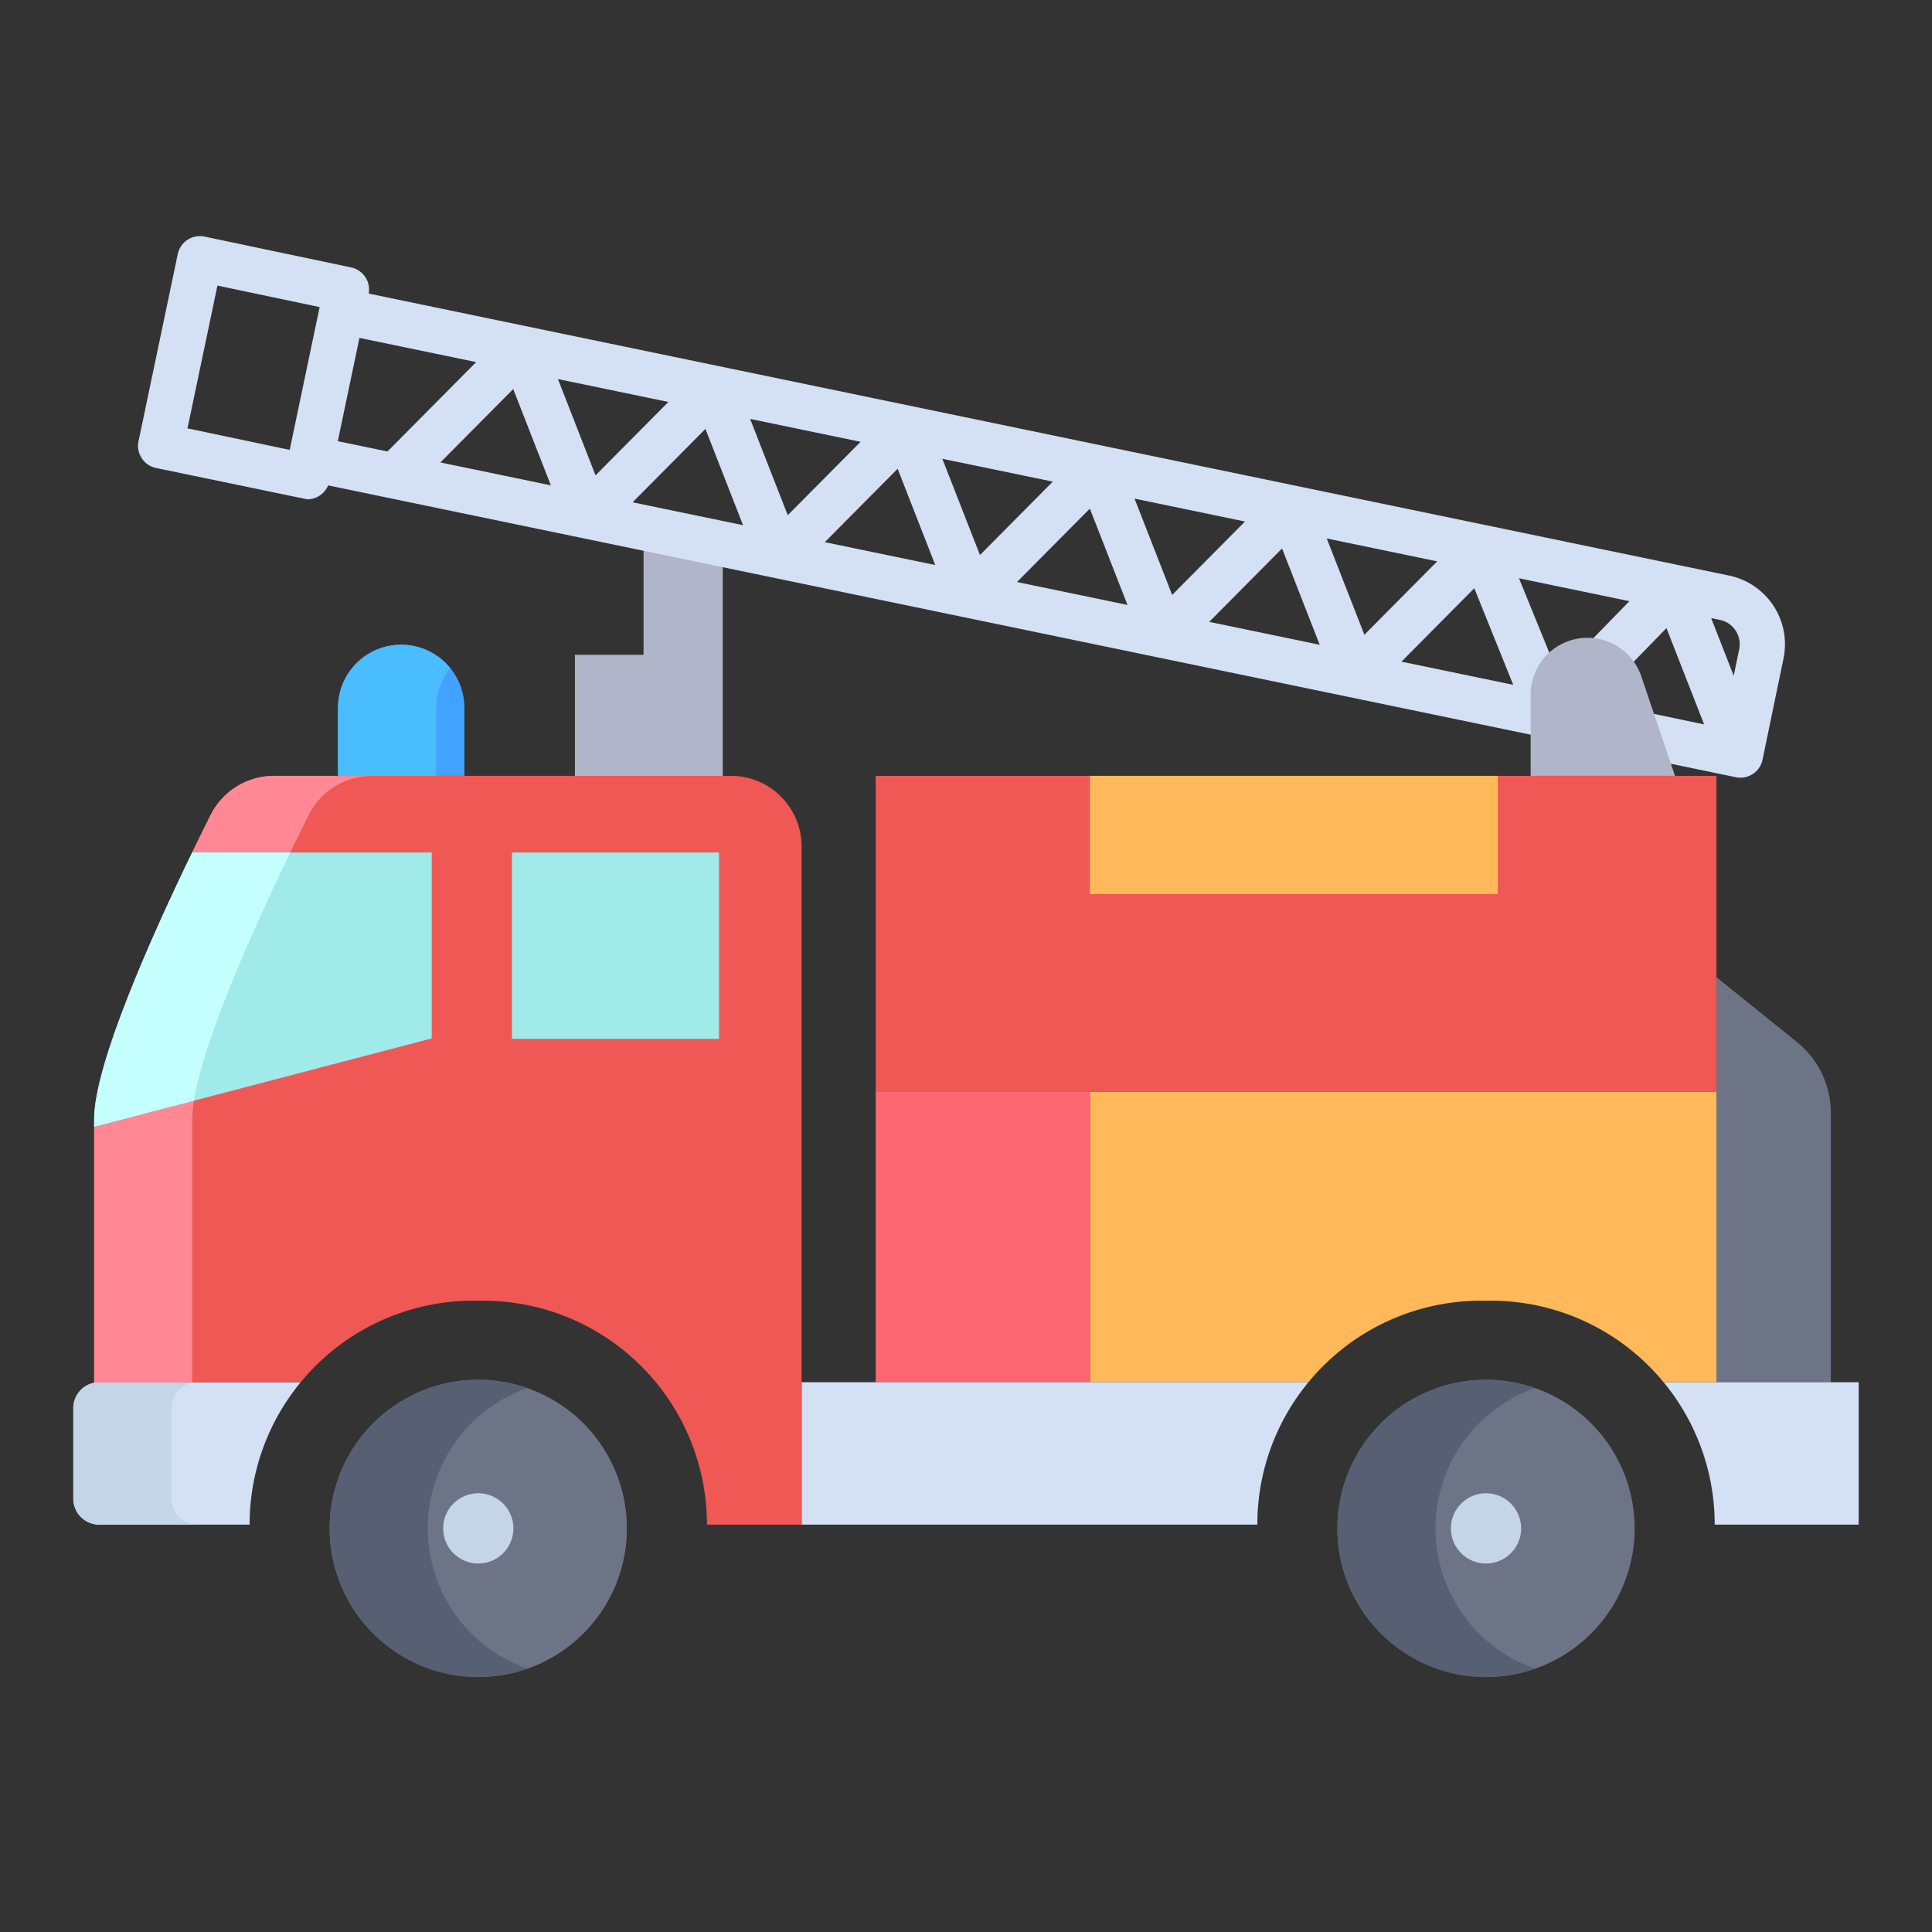 <svg id="Layer_1" height="512" viewBox="0 0 512 512" width="512" xmlns="http://www.w3.org/2000/svg" data-name="Layer 1"><rect x="0" y="0" width="512" height="512" fill="#333333" stroke="none"/><path d="m191.54 143.98v62.63h-39.18v-33.08h18.19v-33.48l.08-.4z" fill="#b0b5ca"/><path d="m458.241 152.535-360.53-74.735a6 6 0 0 0 -4.664-6.928l-38.832-8.172a6 6 0 0 0 -7.108 4.64l-10.395 49.583a6 6 0 0 0 4.636 7.1l40.068 8.3a5.991 5.991 0 0 0 5.536-3.691l373.048 77.336a5.994 5.994 0 0 0 7.093-4.657l5.56-26.821a18.594 18.594 0 0 0 -14.412-21.955zm-381.465-33.314-27.089-5.7 7.933-37.84 27.089 5.7zm12.744-2.305 5.738-27.369 30.928 6.411-23.5 23.687zm27.189 5.636 19.3-19.453 9.974 25.52zm31.144-22.1 29.271 6.068-19.3 19.453zm19.793 32.662 19.3-19.453 9.974 25.52zm31.145-22.1 29.271 6.068-19.3 19.452zm19.793 32.662 19.3-19.453 9.974 25.52zm31.145-22.1 29.271 6.059-19.3 19.452zm19.793 32.662 19.3-19.453 9.974 25.52zm31.145-22.1 29.27 6.068-19.3 19.452zm19.793 32.661 19.3-19.452 9.974 25.52zm31.145-22.1 29.27 6.067-19.3 19.453zm19.795 32.647 19.3-19.453 10.324 25.593zm31.144-22.1 29.271 6.067-18.893 19.387zm20.116 32.664 18.974-19.455 9.974 25.52zm38.249-13.854-1.456 7.024-5.973-15.28 2.325.482a6.58 6.58 0 0 1 5.102 7.772z" fill="#d4e1f4"/><path d="m476.2 276.14-21.32-17.17v107.34h30.31v-71.4a24.091 24.091 0 0 0 -8.99-18.77z" fill="#6d7486"/><path d="m485.19 366.31h7.38v37.73h-38.16a59.164 59.164 0 0 0 -13.53-37.73z" fill="#d4e1f4"/><path d="m393.81 365.65a39.39 39.39 0 1 1 -39.39 39.39 39.4 39.4 0 0 1 39.39-39.39z" fill="#6d7486"/><path d="m454.88 289.38v76.93h-14.01a59.235 59.235 0 0 0 -45.8-21.61h-2.52a59.271 59.271 0 0 0 -45.81 21.61h-57.9v-76.93z" fill="#ffb85a"/><path d="m232.07 289.38h56.77v76.93h-56.77z" fill="#fb6771"/><path d="m288.84 366.31h57.9a59.164 59.164 0 0 0 -13.53 37.73h-120.78v-37.73z" fill="#d4e1f4"/><path d="m79.63 366.31.03.03a59.141 59.141 0 0 0 -13.51 37.7h-39.87a6.867 6.867 0 0 1 -6.85-6.85v-24.03a6.865 6.865 0 0 1 5.54-6.72 6.328 6.328 0 0 1 1.31-.13z" fill="#d4e1f4"/><path d="m126.75 365.65a39.39 39.39 0 1 1 -39.39 39.39 39.4 39.4 0 0 1 39.39-39.39z" fill="#6d7486"/><path d="m193.73 205.61h-121.11a18.8 18.8 0 0 0 -16.81 10.38c-1.44 2.87-3.1 6.23-4.88 9.92l.02.01-26 72.7v67.69l.02.13a6.328 6.328 0 0 1 1.31-.13h53.35l.03.03a59.228 59.228 0 0 1 45.83-21.64h2.52a59.343 59.343 0 0 1 59.34 59.34h25.08v-180.03a18.706 18.706 0 0 0 -18.7-18.4z" fill="#ef5854"/><path d="m232.07 205.61v83.77h56.77 166.04v-83.77z" fill="#ef5854"/><path d="m288.84 205.61h108.09v31.33h-108.09z" fill="#ffb85a"/><path d="m123.08 187.61v18h-33.51v-18a16.755 16.755 0 0 1 33.51 0z" fill="#43a2ff"/><path d="m135.68 225.92h54.86v49.4h-54.86z" fill="#a0eaea"/><path d="m114.41 225.92v49.27l-89.46 23.43v-2c0-14.54 15.28-48.63 25.98-70.71l.02.01z" fill="#a0eaea"/><circle cx="393.81" cy="405.04" fill="#c5d5e8" r="9.31"/><circle cx="126.75" cy="405.04" fill="#c5d5e8" r="9.31"/><path d="m380.42 405.04a39.405 39.405 0 0 1 26.39-37.183 39.39 39.39 0 1 0 0 74.367 39.4 39.4 0 0 1 -26.39-37.184z" fill="#575f72"/><path d="m113.36 405.04a39.405 39.405 0 0 1 26.39-37.183 39.39 39.39 0 1 0 0 74.367 39.4 39.4 0 0 1 -26.39-37.184z" fill="#575f72"/><path d="m45.43 397.19v-24.03a6.865 6.865 0 0 1 5.54-6.72l-.02-.13h-24.67a6.328 6.328 0 0 0 -1.31.13 6.865 6.865 0 0 0 -5.54 6.72v24.03a6.867 6.867 0 0 0 6.85 6.85h26a6.867 6.867 0 0 1 -6.85-6.85z" fill="#c5d5e8"/><path d="m50.95 366.31v-69.69a32.239 32.239 0 0 1 .445-4.926l-26.445 6.926v67.69l.02.13a6.328 6.328 0 0 1 1.31-.13z" fill="#ff8894"/><path d="m76.925 225.92.005-.01c1.78-3.69 3.44-7.05 4.88-9.92a18.8 18.8 0 0 1 16.81-10.38h-26a18.8 18.8 0 0 0 -16.81 10.38c-1.44 2.87-3.1 6.23-4.88 9.92l.02.01z" fill="#ff8894"/><path d="m115.57 205.61v-18a16.646 16.646 0 0 1 3.756-10.528 16.946 16.946 0 0 0 -1.166-1.3 16.737 16.737 0 0 0 -28.59 11.83v18h26z" fill="#49bdff"/><path d="m76.925 225.92h-25.975l-.02-.01c-10.7 22.08-25.98 56.17-25.98 70.71v2l26.45-6.926c2.567-16.319 15.9-45.903 25.525-65.774z" fill="#c5fffd"/><path d="m434.96 179.24 8.93 26.37h-38.25v-21.54a15.06 15.06 0 0 1 29.32-4.83z" fill="#b0b5ca"/></svg>